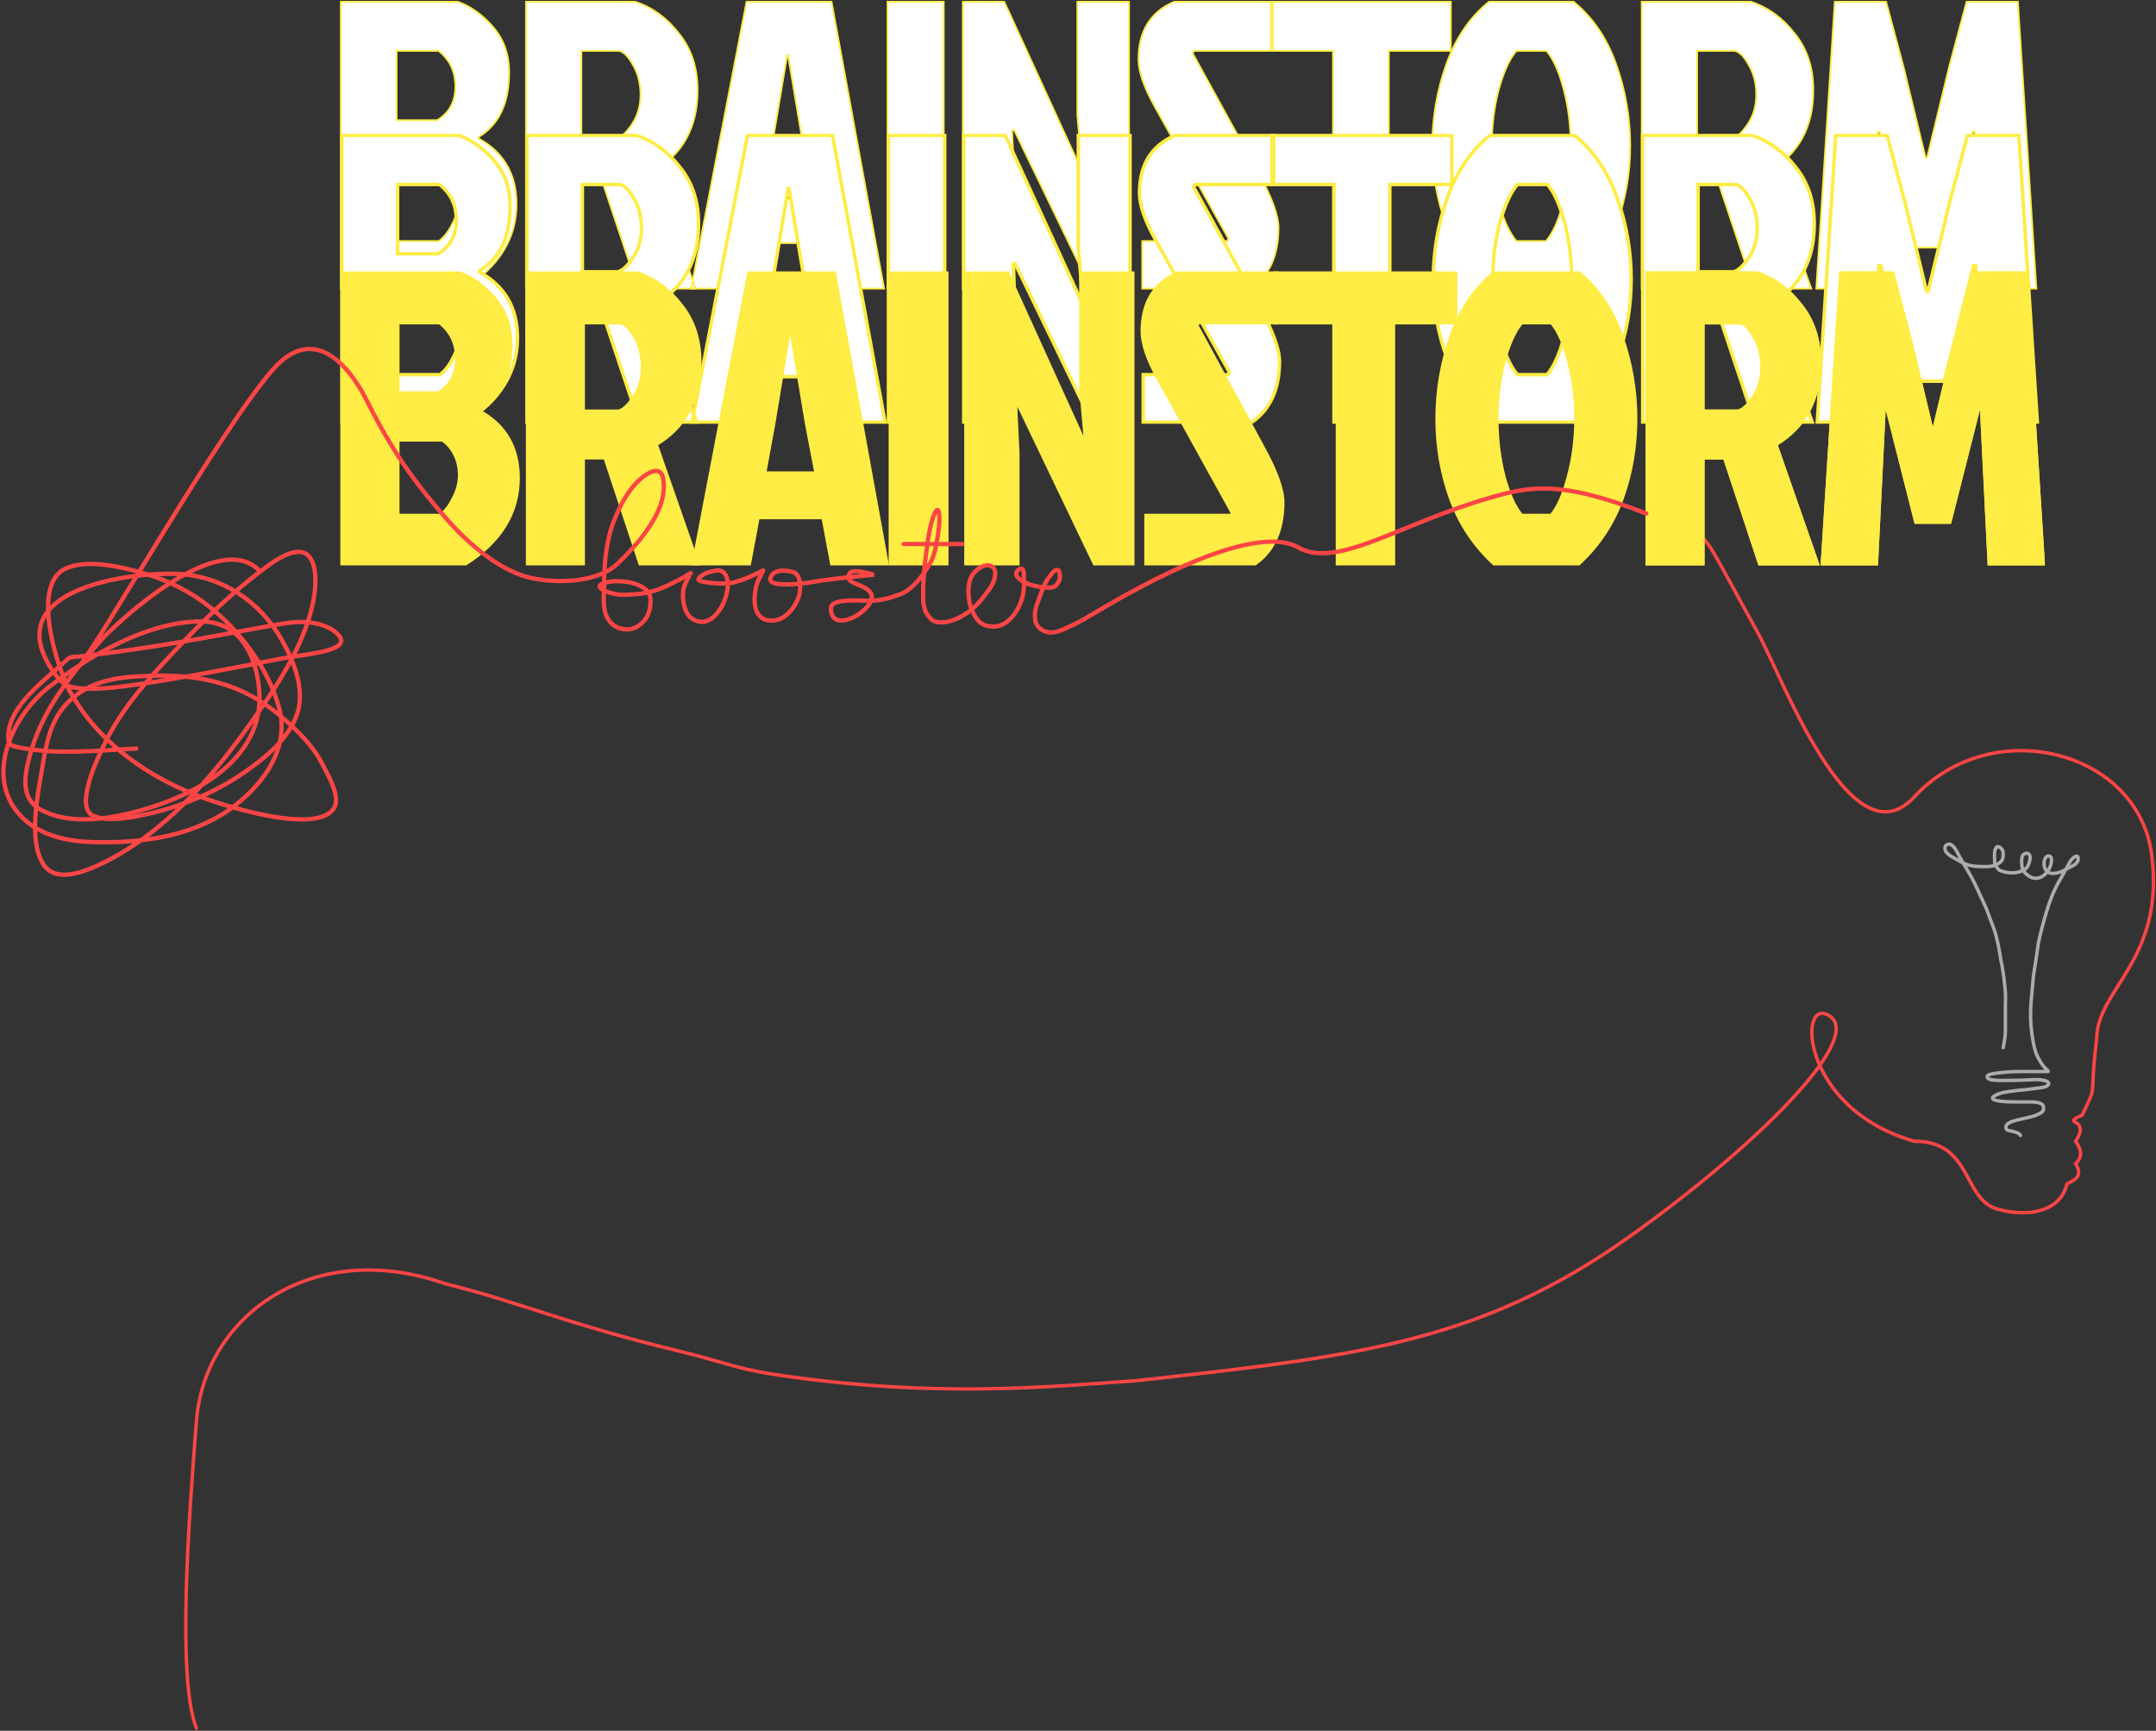 <svg width="1262" height="1013" viewBox="0 0 1262 1013" fill="none" xmlns="http://www.w3.org/2000/svg">
<rect x="0" y="0" width="1262" height="1013" fill="#333333" stroke="none"/>
<path d="M991.001 311C1000.5 315.5 1000.62 319.5 1028.5 369.5C1043 395.5 1083.32 506.586 1120.41 466.5C1166.12 417.093 1251.67 439.093 1259.5 500.425C1267.33 561.757 1227.27 578.876 1227.27 608.136C1222.61 645.878 1228.39 632.526 1218.79 652.663C1205.22 658.6 1224.3 653.511 1214.97 667.929C1218.79 673.442 1218.79 677.258 1214.97 681.075C1219.22 688.284 1214.97 690.404 1209.89 692.949C1205.65 710.335 1185.28 712.343 1169 707.593C1148.64 701.656 1154.5 667.929 1120.41 667.929C1052.56 648.422 1052.33 580.997 1071.41 594.991C1090.49 608.985 1026 672.5 953.5 724C866.416 785.859 793.5 793.958 666 808C615.528 811.672 557.5 817 480 808C429.34 802.117 432.563 799.273 396 790.416C331.796 774.862 303.53 761.956 260.7 751.354C182.5 724 119.774 770.5 115 831.5C110.5 889 103.5 983 115 1011.5" stroke="#FC4545" stroke-width="2" stroke-linecap="round"/>
<path d="M1172.56 613.226C1173.45 608.75 1173.84 606.125 1173.84 603.638C1173.84 601.151 1173.84 598.92 1173.84 595.774C1173.84 593.022 1173.84 591.449 1173.84 588.696C1173.84 585.944 1174.06 582.788 1173.84 580.439C1173.25 574.148 1173.11 572.575 1171.87 565.104C1171.28 562.804 1170.69 558.813 1170.29 556.454C1169.74 553.183 1169.35 551.519 1168.32 547.41C1167.92 545.838 1166.86 542.684 1166.34 541.512C1166.34 541.512 1164.56 536.957 1163.98 535.221C1162.79 531.682 1160.67 527.357 1158.84 523.425C1156.48 518.314 1155.29 515.561 1152.53 510.843C1150.69 507.697 1148.44 504.068 1147 501.406C1146.15 499.819 1145.03 497.081 1143.06 495.115C1142.66 494.722 1141.08 493.247 1139.11 494.722C1137.93 495.901 1138.32 498.261 1140.29 499.833C1141.15 500.745 1142.61 501.507 1143.85 502.192C1145.95 503.357 1147 504.159 1150.56 505.731C1154.5 507.209 1157.8 507.209 1162.11 507.209C1164.93 507.209 1167.37 506.936 1169.82 505.384C1172.5 503.685 1172.56 502.217 1172.56 498.898C1172.56 497.339 1169.66 494.02 1168.34 496.263C1167.11 498.348 1167.53 500.906 1167.53 503.357C1167.53 504.397 1167.47 506.19 1168.26 506.981C1168.72 507.435 1169.94 509.213 1170.38 509.388C1173.12 510.483 1175.29 510.857 1178.26 510.857C1180.68 510.857 1184.68 509.779 1186.32 507.867C1187.47 506.539 1188.91 502.387 1188.05 500.469C1187.45 499.118 1185.3 498.988 1184.11 500.469C1182.97 501.884 1183.39 505.589 1183.58 507.209C1183.88 509.936 1186.34 512.194 1188.64 513.34C1193.57 515.797 1198.71 511.629 1200.29 506.518C1201.16 503.692 1201.08 501.406 1199.5 501.013C1197.58 500.536 1196.55 503.25 1196.49 504.7C1196.27 510.555 1199.89 512.022 1204.38 510.857C1207.79 509.973 1209.64 508.503 1211.48 507.665C1213.87 506.575 1216.47 505.227 1216.47 502.586C1216.47 499.22 1212.82 502.192 1211.48 504.7C1209.24 508.877 1207.18 512.565 1205.17 516.026C1201.96 521.565 1199.75 527.564 1197.92 533.648C1196.97 536.794 1196.21 539.467 1195.45 542.326C1194.32 546.589 1193.23 550.766 1192.68 555.147C1192.17 559.214 1191.52 563.426 1190.82 567.464C1190.18 571.059 1190.03 574.148 1189.63 578.08C1189.04 583.978 1188.59 588.532 1188.59 593.963C1188.59 599.184 1189.04 603.811 1189.97 608.901C1190.39 611.192 1190.42 611.895 1191.6 615.827C1192.31 618.186 1193.61 620.045 1194.76 622.118C1197.53 626.05 1197.53 625.264 1198.76 626.699C1199.14 627.289 1198.97 627.155 1198.26 627.155C1197.24 627.155 1198.88 627.155 1197.84 627.155C1191.88 627.155 1189.92 627.155 1184.05 627.155C1181.38 627.155 1176.55 627.155 1171.42 627.774C1168.64 628.11 1163.05 628.588 1163.13 630.134C1163.29 633.017 1171.42 632.297 1179.91 632.297C1187.21 632.297 1192.01 631.351 1196.29 632.297C1197.38 632.54 1200.44 633.384 1198.66 635.162C1197.55 636.262 1196.29 636.369 1193.13 636.818C1190.37 637.211 1188.68 637.355 1186.04 637.746C1179.91 638.391 1182.08 637.998 1176.55 638.784C1173 639.289 1171.42 639.57 1168.66 640.75C1167.08 641.536 1166.29 642.046 1166.29 642.716C1166.29 644.873 1177.27 644.942 1179.23 644.942C1181.68 644.942 1184.45 644.942 1188.39 644.942C1190.31 644.942 1194.91 645.08 1195.89 647.041C1196.83 650.006 1195.64 650.903 1193.13 652.153C1190.43 653.497 1188.79 653.547 1185.23 654.512C1182.69 655.203 1178.52 655.692 1176 657.23C1173.39 658.444 1173.67 661.542 1176.05 661.791C1177.29 661.921 1182.44 663.008 1182.63 664.553" stroke="#ACACAC" stroke-width="2" stroke-linecap="round"/>
<path d="M152.286 334.526C128.53 307.942 67.448 365.128 58.533 375.373C40.988 395.536 24.299 416.262 17.347 442.545C14.22 454.368 11.764 467.763 24.565 474.306C39.903 482.145 59.457 479.893 75.518 476.089C110.813 467.73 155.391 445.934 151.692 403.567C149.929 383.37 140.322 363.739 117.638 363.739C86.486 363.739 52.251 383.735 28.641 402.123C5.793 419.919 -10.979 458.531 15.563 480.76C27.581 490.825 43.919 492.918 59.043 492.989C86.617 493.117 115.751 488.656 138.019 471.079C155.377 457.378 169.537 437.119 163.326 414.182C157.309 391.96 141.128 370.076 123.413 355.756C112.137 346.641 98.66 339.769 84.774 335.715C72.061 332.004 51.423 326.848 38.492 332.743C17.036 342.524 34.593 393.441 40.955 404.756C60.978 440.37 96.982 461.463 135.387 472.268C144.677 474.882 187.368 487.101 195.681 472.692C199.461 466.14 191.737 453.117 188.887 447.556C182.92 435.912 173.798 427.261 163.92 418.853C142.226 400.385 117.456 394.554 88.935 395.499C71.045 396.092 54.363 397.271 40.615 410.275C28.938 421.322 26.889 436.555 24.395 451.292C21.971 465.614 16.517 492.106 25.414 505.897C32.838 517.403 50.496 509.788 59.468 505.472C95.524 488.126 122.792 456.676 145.662 424.712C161.283 402.881 179.51 376.413 183.877 349.047C184.852 342.936 186.132 327.329 178.357 323.741C170.49 320.11 157.199 330.806 152.286 334.526ZM152.286 334.526C131.591 350.196 112.932 369.325 95.389 388.366C81.871 403.038 69.201 418.488 60.572 436.601C57.725 442.577 43.036 472.618 54.797 477.533C62.755 480.859 74.033 478.929 81.972 477.363C103.519 473.113 124.659 464.733 142.775 452.227C155.086 443.728 168.973 432.54 173.941 417.749C178.753 403.421 171.846 386.692 164.855 374.354C152.123 351.886 129.796 337.037 103.881 335.885C77.576 334.716 3.216 343.9 28.132 388.281C30.37 392.268 35.547 400.173 40.191 401.614C51.539 405.134 72.926 401.638 81.632 400.425C102.509 397.514 143.741 389.751 164.515 385.479C176.439 383.026 206.166 381.505 198.483 372.061C195.122 367.93 189.265 365.727 184.217 364.758C176.355 363.249 168.924 364.401 161.118 365.777C140.215 369.461 119.409 373.631 98.446 376.986C80.962 379.786 63.401 382.369 45.795 384.29C43.29 384.563 41.245 384.182 39.341 385.988C27.313 397.4 4.863 412.762 4.863 430.996C4.863 435.508 5.67 436.297 10.298 437.28C32.992 442.103 56.825 439.172 79.764 438.13" stroke="#FC4545" stroke-width="2.5" stroke-linecap="round"/>
<mask id="path-4-outside-1_1102_17" maskUnits="userSpaceOnUse" x="198.484" y="0" width="995" height="170" fill="black">
<rect fill="white" x="198.484" width="995" height="170"/>
<path d="M199.484 168.907V1H267.98C275.831 3.878 282.8 8.916 288.889 16.112C294.977 23.308 298.022 32.023 298.022 42.257C298.022 60.327 292.093 72.96 280.237 80.156V81.116C294.977 89.271 302.348 102.064 302.348 119.494C302.348 139.483 292.174 155.954 271.825 168.907H199.484ZM232.17 70.322H255.963C263.013 66.004 266.538 59.448 266.538 50.653C266.538 41.857 263.253 34.901 256.684 29.784H232.17V70.322ZM232.17 141.082H256.924C259.808 139.003 262.372 135.725 264.615 131.248C267.018 126.77 268.22 122.293 268.22 117.815C268.22 113.338 267.259 109.26 265.336 105.582C263.413 101.904 261.01 99.186 258.126 97.427H232.17V141.082Z"/>
<path d="M307.87 1H371.799C381.893 4.358 390.465 10.595 397.515 19.71C404.725 28.665 408.33 39.699 408.33 52.811C408.33 74.239 399.839 89.991 382.855 100.065L407.129 168.907H373.482L353.053 107.741H340.315V168.907H307.87V1ZM340.315 29.784V80.876H360.984C363.708 80.236 366.672 77.518 369.877 72.72C373.241 67.763 374.924 62.006 374.924 55.45C374.924 48.894 373.482 43.137 370.598 38.179C367.874 33.222 365.15 30.424 362.426 29.784H340.315Z"/>
<path d="M485.294 168.907L480.247 142.282H442.274L437.227 168.907H404.541L436.987 1H486.736L517.499 168.907H485.294ZM460.78 32.183L451.407 88.072L446.12 116.616H476.162L470.634 88.072L461.261 32.183H460.78Z"/>
<path d="M519.478 168.907V1H552.405V168.907H519.478Z"/>
<path d="M638.541 168.907L593.598 76.078L592.396 76.558L593.838 104.862V168.907H563.556V1H587.83L632.052 97.427L633.253 96.947L630.61 67.443V1H660.892V168.907H638.541Z"/>
<path d="M687.323 1H745.004V29.784H698.859L698.138 31.223L736.592 101.264C744.443 115.337 748.369 126.051 748.369 133.407C748.369 149.558 743.001 161.391 732.266 168.907H668.577V141.082H718.327L719.048 139.643L675.787 62.166C669.538 50.972 666.414 41.857 666.414 34.821C666.414 18.191 673.384 6.917 687.323 1Z"/>
<path d="M780.26 29.784H743.969V1H849.237V29.784H812.946V168.907H780.26V29.784Z"/>
<path d="M921.062 1C932.277 10.115 940.609 22.348 946.057 37.7C951.504 53.051 954.228 68.882 954.228 85.193C954.228 101.344 951.584 116.696 946.297 131.248C941.009 145.8 932.598 158.353 921.062 168.907H871.552C860.016 158.353 851.604 145.8 846.317 131.248C841.03 116.696 838.386 101.344 838.386 85.193C838.386 68.882 841.11 53.051 846.557 37.7C852.005 22.348 860.337 10.115 871.552 1H921.062ZM887.655 141.082H904.959C908.965 136.445 912.329 128.929 915.053 118.535C917.937 107.981 919.379 96.867 919.379 85.193C919.379 73.52 918.017 62.566 915.293 52.331C912.57 41.937 909.205 34.422 905.199 29.784H887.655C883.649 34.422 880.204 41.937 877.32 52.331C874.596 62.566 873.235 73.52 873.235 85.193C873.235 96.867 874.596 107.981 877.32 118.535C880.204 128.929 883.649 136.445 887.655 141.082Z"/>
<path d="M960.955 1H1024.88C1034.98 4.358 1043.55 10.595 1050.6 19.71C1057.81 28.665 1061.42 39.699 1061.42 52.811C1061.42 74.239 1052.92 89.991 1035.94 100.065L1060.21 168.907H1026.57L1006.14 107.741H993.401V168.907H960.955V1ZM993.401 29.784V80.876H1014.07C1016.79 80.236 1019.76 77.518 1022.96 72.72C1026.33 67.763 1028.01 62.006 1028.01 55.45C1028.01 48.894 1026.57 43.137 1023.68 38.179C1020.96 33.222 1018.24 30.424 1015.51 29.784H993.401Z"/>
<path d="M1128.05 92.15L1140.78 39.619L1151.12 1H1181.16L1191.97 168.907H1160.49L1155.92 77.278H1154.72L1137.42 144.92H1117.71L1100.41 77.278H1099.21L1094.64 168.907H1063.15L1073.97 1H1104.01L1114.35 39.619L1127.08 92.15H1128.05Z"/>
</mask>
<path d="M199.484 168.907V1H267.98C275.831 3.878 282.8 8.916 288.889 16.112C294.977 23.308 298.022 32.023 298.022 42.257C298.022 60.327 292.093 72.96 280.237 80.156V81.116C294.977 89.271 302.348 102.064 302.348 119.494C302.348 139.483 292.174 155.954 271.825 168.907H199.484ZM232.17 70.322H255.963C263.013 66.004 266.538 59.448 266.538 50.653C266.538 41.857 263.253 34.901 256.684 29.784H232.17V70.322ZM232.17 141.082H256.924C259.808 139.003 262.372 135.725 264.615 131.248C267.018 126.77 268.22 122.293 268.22 117.815C268.22 113.338 267.259 109.26 265.336 105.582C263.413 101.904 261.01 99.186 258.126 97.427H232.17V141.082Z" fill="white"/>
<path d="M307.87 1H371.799C381.893 4.358 390.465 10.595 397.515 19.71C404.725 28.665 408.33 39.699 408.33 52.811C408.33 74.239 399.839 89.991 382.855 100.065L407.129 168.907H373.482L353.053 107.741H340.315V168.907H307.87V1ZM340.315 29.784V80.876H360.984C363.708 80.236 366.672 77.518 369.877 72.72C373.241 67.763 374.924 62.006 374.924 55.45C374.924 48.894 373.482 43.137 370.598 38.179C367.874 33.222 365.15 30.424 362.426 29.784H340.315Z" fill="white"/>
<path d="M485.294 168.907L480.247 142.282H442.274L437.227 168.907H404.541L436.987 1H486.736L517.499 168.907H485.294ZM460.78 32.183L451.407 88.072L446.12 116.616H476.162L470.634 88.072L461.261 32.183H460.78Z" fill="white"/>
<path d="M519.478 168.907V1H552.405V168.907H519.478Z" fill="white"/>
<path d="M638.541 168.907L593.598 76.078L592.396 76.558L593.838 104.862V168.907H563.556V1H587.83L632.052 97.427L633.253 96.947L630.61 67.443V1H660.892V168.907H638.541Z" fill="white"/>
<path d="M687.323 1H745.004V29.784H698.859L698.138 31.223L736.592 101.264C744.443 115.337 748.369 126.051 748.369 133.407C748.369 149.558 743.001 161.391 732.266 168.907H668.577V141.082H718.327L719.048 139.643L675.787 62.166C669.538 50.972 666.414 41.857 666.414 34.821C666.414 18.191 673.384 6.917 687.323 1Z" fill="white"/>
<path d="M780.26 29.784H743.969V1H849.237V29.784H812.946V168.907H780.26V29.784Z" fill="white"/>
<path d="M921.062 1C932.277 10.115 940.609 22.348 946.057 37.7C951.504 53.051 954.228 68.882 954.228 85.193C954.228 101.344 951.584 116.696 946.297 131.248C941.009 145.8 932.598 158.353 921.062 168.907H871.552C860.016 158.353 851.604 145.8 846.317 131.248C841.03 116.696 838.386 101.344 838.386 85.193C838.386 68.882 841.11 53.051 846.557 37.7C852.005 22.348 860.337 10.115 871.552 1H921.062ZM887.655 141.082H904.959C908.965 136.445 912.329 128.929 915.053 118.535C917.937 107.981 919.379 96.867 919.379 85.193C919.379 73.52 918.017 62.566 915.293 52.331C912.57 41.937 909.205 34.422 905.199 29.784H887.655C883.649 34.422 880.204 41.937 877.32 52.331C874.596 62.566 873.235 73.52 873.235 85.193C873.235 96.867 874.596 107.981 877.32 118.535C880.204 128.929 883.649 136.445 887.655 141.082Z" fill="white"/>
<path d="M960.955 1H1024.88C1034.98 4.358 1043.55 10.595 1050.6 19.71C1057.81 28.665 1061.42 39.699 1061.42 52.811C1061.42 74.239 1052.92 89.991 1035.94 100.065L1060.21 168.907H1026.57L1006.14 107.741H993.401V168.907H960.955V1ZM993.401 29.784V80.876H1014.07C1016.79 80.236 1019.76 77.518 1022.96 72.72C1026.33 67.763 1028.01 62.006 1028.01 55.45C1028.01 48.894 1026.57 43.137 1023.68 38.179C1020.96 33.222 1018.24 30.424 1015.51 29.784H993.401Z" fill="white"/>
<path d="M1128.05 92.15L1140.78 39.619L1151.12 1H1181.16L1191.97 168.907H1160.49L1155.92 77.278H1154.72L1137.42 144.92H1117.71L1100.41 77.278H1099.21L1094.64 168.907H1063.15L1073.97 1H1104.01L1114.35 39.619L1127.08 92.15H1128.05Z" fill="white"/>
<path d="M199.484 168.907V1H267.98C275.831 3.878 282.8 8.916 288.889 16.112C294.977 23.308 298.022 32.023 298.022 42.257C298.022 60.327 292.093 72.96 280.237 80.156V81.116C294.977 89.271 302.348 102.064 302.348 119.494C302.348 139.483 292.174 155.954 271.825 168.907H199.484ZM232.17 70.322H255.963C263.013 66.004 266.538 59.448 266.538 50.653C266.538 41.857 263.253 34.901 256.684 29.784H232.17V70.322ZM232.17 141.082H256.924C259.808 139.003 262.372 135.725 264.615 131.248C267.018 126.77 268.22 122.293 268.22 117.815C268.22 113.338 267.259 109.26 265.336 105.582C263.413 101.904 261.01 99.186 258.126 97.427H232.17V141.082Z" stroke="#FFEC44" mask="url(#path-4-outside-1_1102_17)"/>
<path d="M307.87 1H371.799C381.893 4.358 390.465 10.595 397.515 19.71C404.725 28.665 408.33 39.699 408.33 52.811C408.33 74.239 399.839 89.991 382.855 100.065L407.129 168.907H373.482L353.053 107.741H340.315V168.907H307.87V1ZM340.315 29.784V80.876H360.984C363.708 80.236 366.672 77.518 369.877 72.72C373.241 67.763 374.924 62.006 374.924 55.45C374.924 48.894 373.482 43.137 370.598 38.179C367.874 33.222 365.15 30.424 362.426 29.784H340.315Z" stroke="#FFEC44" mask="url(#path-4-outside-1_1102_17)"/>
<path d="M485.294 168.907L480.247 142.282H442.274L437.227 168.907H404.541L436.987 1H486.736L517.499 168.907H485.294ZM460.78 32.183L451.407 88.072L446.12 116.616H476.162L470.634 88.072L461.261 32.183H460.78Z" stroke="#FFEC44" mask="url(#path-4-outside-1_1102_17)"/>
<path d="M519.478 168.907V1H552.405V168.907H519.478Z" stroke="#FFEC44" mask="url(#path-4-outside-1_1102_17)"/>
<path d="M638.541 168.907L593.598 76.078L592.396 76.558L593.838 104.862V168.907H563.556V1H587.83L632.052 97.427L633.253 96.947L630.61 67.443V1H660.892V168.907H638.541Z" stroke="#FFEC44" mask="url(#path-4-outside-1_1102_17)"/>
<path d="M687.323 1H745.004V29.784H698.859L698.138 31.223L736.592 101.264C744.443 115.337 748.369 126.051 748.369 133.407C748.369 149.558 743.001 161.391 732.266 168.907H668.577V141.082H718.327L719.048 139.643L675.787 62.166C669.538 50.972 666.414 41.857 666.414 34.821C666.414 18.191 673.384 6.917 687.323 1Z" stroke="#FFEC44" mask="url(#path-4-outside-1_1102_17)"/>
<path d="M780.26 29.784H743.969V1H849.237V29.784H812.946V168.907H780.26V29.784Z" stroke="#FFEC44" mask="url(#path-4-outside-1_1102_17)"/>
<path d="M921.062 1C932.277 10.115 940.609 22.348 946.057 37.7C951.504 53.051 954.228 68.882 954.228 85.193C954.228 101.344 951.584 116.696 946.297 131.248C941.009 145.8 932.598 158.353 921.062 168.907H871.552C860.016 158.353 851.604 145.8 846.317 131.248C841.03 116.696 838.386 101.344 838.386 85.193C838.386 68.882 841.11 53.051 846.557 37.7C852.005 22.348 860.337 10.115 871.552 1H921.062ZM887.655 141.082H904.959C908.965 136.445 912.329 128.929 915.053 118.535C917.937 107.981 919.379 96.867 919.379 85.193C919.379 73.52 918.017 62.566 915.293 52.331C912.57 41.937 909.205 34.422 905.199 29.784H887.655C883.649 34.422 880.204 41.937 877.32 52.331C874.596 62.566 873.235 73.52 873.235 85.193C873.235 96.867 874.596 107.981 877.32 118.535C880.204 128.929 883.649 136.445 887.655 141.082Z" stroke="#FFEC44" mask="url(#path-4-outside-1_1102_17)"/>
<path d="M960.955 1H1024.88C1034.98 4.358 1043.55 10.595 1050.6 19.71C1057.81 28.665 1061.42 39.699 1061.42 52.811C1061.42 74.239 1052.92 89.991 1035.94 100.065L1060.21 168.907H1026.57L1006.14 107.741H993.401V168.907H960.955V1ZM993.401 29.784V80.876H1014.07C1016.79 80.236 1019.76 77.518 1022.96 72.72C1026.33 67.763 1028.01 62.006 1028.01 55.45C1028.01 48.894 1026.57 43.137 1023.68 38.179C1020.96 33.222 1018.24 30.424 1015.51 29.784H993.401Z" stroke="#FFEC44" mask="url(#path-4-outside-1_1102_17)"/>
<path d="M1128.05 92.15L1140.78 39.619L1151.12 1H1181.16L1191.97 168.907H1160.49L1155.92 77.278H1154.72L1137.42 144.92H1117.71L1100.41 77.278H1099.21L1094.64 168.907H1063.15L1073.97 1H1104.01L1114.35 39.619L1127.08 92.15H1128.05Z" stroke="#FFEC44" mask="url(#path-4-outside-1_1102_17)"/>
<mask id="path-5-outside-2_1102_17" maskUnits="userSpaceOnUse" x="199.059" y="78.203" width="995" height="170" fill="black">
<rect fill="white" x="199.059" y="78.203" width="995" height="170"/>
<path d="M200.059 247.11V79.203H268.555C276.406 82.082 283.375 87.119 289.464 94.315C295.552 101.511 298.597 110.226 298.597 120.46C298.597 138.53 292.668 151.163 280.812 158.359V159.319C295.552 167.474 302.923 180.267 302.923 197.697C302.923 217.686 292.749 234.157 272.4 247.11H200.059ZM232.745 148.525H256.538C263.588 144.207 267.113 137.651 267.113 128.856C267.113 120.06 263.828 113.104 257.259 107.987H232.745V148.525ZM232.745 219.285H257.499C260.383 217.207 262.947 213.928 265.19 209.451C267.593 204.973 268.795 200.496 268.795 196.018C268.795 191.541 267.834 187.463 265.911 183.785C263.988 180.107 261.585 177.389 258.701 175.63H232.745V219.285Z"/>
<path d="M308.445 79.203H340.41H372.374C382.468 82.561 391.04 88.798 398.09 97.913C405.3 106.868 408.905 117.902 408.905 131.014C408.905 152.443 400.413 168.194 383.43 178.268L407.704 247.11H390.88H374.057L353.628 185.944H340.89V247.11H308.445V79.203ZM340.89 107.987V159.079H361.559C364.283 158.439 367.247 155.721 370.452 150.923C373.816 145.966 375.499 140.209 375.499 133.653C375.499 127.097 374.057 121.34 371.173 116.383C368.449 111.425 365.725 108.627 363.001 107.987H340.89Z"/>
<path d="M485.869 247.11L480.822 220.485H442.849L437.802 247.11H405.116L437.562 79.203H487.311L518.074 247.11H485.869ZM461.355 110.386L451.982 166.275L446.695 194.819H476.737L471.209 166.275L461.836 110.386H461.355Z"/>
<path d="M520.053 247.11V79.203H552.979V247.11H520.053Z"/>
<path d="M639.116 247.11L594.173 154.282L592.971 154.761L594.413 183.066V247.11H564.131V79.203H588.405L632.626 175.63L633.828 175.15L631.184 145.646V79.203H661.467V247.11H639.116Z"/>
<path d="M687.898 79.203H745.579V107.987H699.434L698.713 109.426L737.167 179.468C745.018 193.54 748.944 204.254 748.944 211.61C748.944 227.761 743.576 239.594 732.841 247.11H669.152V219.285H718.902L719.623 217.846L676.362 140.369C670.113 129.175 666.989 120.06 666.989 113.024C666.989 96.394 673.959 85.12 687.898 79.203Z"/>
<path d="M780.835 107.987H744.544V79.203H849.812V107.987H813.521V247.11H780.835V107.987Z"/>
<path d="M921.636 79.203C932.852 88.318 941.184 100.551 946.631 115.903C952.079 131.254 954.803 147.086 954.803 163.396C954.803 179.548 952.159 194.899 946.872 209.451C941.584 224.003 933.173 236.556 921.636 247.11H872.127C860.591 236.556 852.179 224.003 846.892 209.451C841.604 194.899 838.961 179.548 838.961 163.396C838.961 147.086 841.685 131.254 847.132 115.903C852.58 100.551 860.911 88.318 872.127 79.203H921.636ZM888.23 219.285H905.534C909.539 214.648 912.904 207.132 915.628 196.738C918.512 186.184 919.954 175.07 919.954 163.396C919.954 151.723 918.592 140.769 915.868 130.535C913.145 120.14 909.78 112.625 905.774 107.987H888.23C884.224 112.625 880.779 120.14 877.895 130.535C875.171 140.769 873.81 151.723 873.81 163.396C873.81 175.07 875.171 186.184 877.895 196.738C880.779 207.132 884.224 214.648 888.23 219.285Z"/>
<path d="M961.53 79.203H1025.46C1035.55 82.561 1044.13 88.798 1051.18 97.913C1058.39 106.868 1061.99 117.902 1061.99 131.014C1061.99 152.443 1053.5 168.194 1036.52 178.268L1060.79 247.11H1027.14L1006.71 185.944H993.976V247.11H961.53V79.203ZM993.976 107.987V159.079H1014.64C1017.37 158.439 1020.33 155.721 1023.54 150.923C1026.9 145.966 1028.58 140.209 1028.58 133.653C1028.58 127.097 1027.14 121.34 1024.26 116.383C1021.53 111.425 1018.81 108.627 1016.09 107.987H993.976Z"/>
<path d="M1128.62 170.353L1141.36 117.822L1151.69 79.203H1181.73L1192.55 247.11H1161.07L1156.5 155.481H1155.3L1137.99 223.123H1118.29L1100.98 155.481H1099.78L1095.21 247.11H1063.73L1074.54 79.203H1104.59L1114.92 117.822L1127.66 170.353H1128.62Z"/>
</mask>
<path d="M200.059 247.11V79.203H268.555C276.406 82.082 283.375 87.119 289.464 94.315C295.552 101.511 298.597 110.226 298.597 120.46C298.597 138.53 292.668 151.163 280.812 158.359V159.319C295.552 167.474 302.923 180.267 302.923 197.697C302.923 217.686 292.749 234.157 272.4 247.11H200.059ZM232.745 148.525H256.538C263.588 144.207 267.113 137.651 267.113 128.856C267.113 120.06 263.828 113.104 257.259 107.987H232.745V148.525ZM232.745 219.285H257.499C260.383 217.207 262.947 213.928 265.19 209.451C267.593 204.973 268.795 200.496 268.795 196.018C268.795 191.541 267.834 187.463 265.911 183.785C263.988 180.107 261.585 177.389 258.701 175.63H232.745V219.285Z" fill="white"/>
<path d="M308.445 79.203H340.41H372.374C382.468 82.561 391.04 88.798 398.09 97.913C405.3 106.868 408.905 117.902 408.905 131.014C408.905 152.443 400.413 168.194 383.43 178.268L407.704 247.11H390.88H374.057L353.628 185.944H340.89V247.11H308.445V79.203ZM340.89 107.987V159.079H361.559C364.283 158.439 367.247 155.721 370.452 150.923C373.816 145.966 375.499 140.209 375.499 133.653C375.499 127.097 374.057 121.34 371.173 116.383C368.449 111.425 365.725 108.627 363.001 107.987H340.89Z" fill="white"/>
<path d="M485.869 247.11L480.822 220.485H442.849L437.802 247.11H405.116L437.562 79.203H487.311L518.074 247.11H485.869ZM461.355 110.386L451.982 166.275L446.695 194.819H476.737L471.209 166.275L461.836 110.386H461.355Z" fill="white"/>
<path d="M520.053 247.11V79.203H552.979V247.11H520.053Z" fill="white"/>
<path d="M639.116 247.11L594.173 154.282L592.971 154.761L594.413 183.066V247.11H564.131V79.203H588.405L632.626 175.63L633.828 175.15L631.184 145.646V79.203H661.467V247.11H639.116Z" fill="white"/>
<path d="M687.898 79.203H745.579V107.987H699.434L698.713 109.426L737.167 179.468C745.018 193.54 748.944 204.254 748.944 211.61C748.944 227.761 743.576 239.594 732.841 247.11H669.152V219.285H718.902L719.623 217.846L676.362 140.369C670.113 129.175 666.989 120.06 666.989 113.024C666.989 96.394 673.959 85.12 687.898 79.203Z" fill="white"/>
<path d="M780.835 107.987H744.544V79.203H849.812V107.987H813.521V247.11H780.835V107.987Z" fill="white"/>
<path d="M921.636 79.203C932.852 88.318 941.184 100.551 946.631 115.903C952.079 131.254 954.803 147.086 954.803 163.396C954.803 179.548 952.159 194.899 946.872 209.451C941.584 224.003 933.173 236.556 921.636 247.11H872.127C860.591 236.556 852.179 224.003 846.892 209.451C841.604 194.899 838.961 179.548 838.961 163.396C838.961 147.086 841.685 131.254 847.132 115.903C852.58 100.551 860.911 88.318 872.127 79.203H921.636ZM888.23 219.285H905.534C909.539 214.648 912.904 207.132 915.628 196.738C918.512 186.184 919.954 175.07 919.954 163.396C919.954 151.723 918.592 140.769 915.868 130.535C913.145 120.14 909.78 112.625 905.774 107.987H888.23C884.224 112.625 880.779 120.14 877.895 130.535C875.171 140.769 873.81 151.723 873.81 163.396C873.81 175.07 875.171 186.184 877.895 196.738C880.779 207.132 884.224 214.648 888.23 219.285Z" fill="white"/>
<path d="M961.53 79.203H1025.46C1035.55 82.561 1044.13 88.798 1051.18 97.913C1058.39 106.868 1061.99 117.902 1061.99 131.014C1061.99 152.443 1053.5 168.194 1036.52 178.268L1060.79 247.11H1027.14L1006.71 185.944H993.976V247.11H961.53V79.203ZM993.976 107.987V159.079H1014.64C1017.37 158.439 1020.33 155.721 1023.54 150.923C1026.9 145.966 1028.58 140.209 1028.58 133.653C1028.58 127.097 1027.14 121.34 1024.26 116.383C1021.53 111.425 1018.81 108.627 1016.09 107.987H993.976Z" fill="white"/>
<path d="M1128.62 170.353L1141.36 117.822L1151.69 79.203H1181.73L1192.55 247.11H1161.07L1156.5 155.481H1155.3L1137.99 223.123H1118.29L1100.98 155.481H1099.78L1095.21 247.11H1063.73L1074.54 79.203H1104.59L1114.92 117.822L1127.66 170.353H1128.62Z" fill="white"/>
<path d="M200.059 247.11V79.203H268.555C276.406 82.082 283.375 87.119 289.464 94.315C295.552 101.511 298.597 110.226 298.597 120.46C298.597 138.53 292.668 151.163 280.812 158.359V159.319C295.552 167.474 302.923 180.267 302.923 197.697C302.923 217.686 292.749 234.157 272.4 247.11H200.059ZM232.745 148.525H256.538C263.588 144.207 267.113 137.651 267.113 128.856C267.113 120.06 263.828 113.104 257.259 107.987H232.745V148.525ZM232.745 219.285H257.499C260.383 217.207 262.947 213.928 265.19 209.451C267.593 204.973 268.795 200.496 268.795 196.018C268.795 191.541 267.834 187.463 265.911 183.785C263.988 180.107 261.585 177.389 258.701 175.63H232.745V219.285Z" stroke="#FFEC44" stroke-width="2" mask="url(#path-5-outside-2_1102_17)"/>
<path d="M308.445 79.203H340.41H372.374C382.468 82.561 391.04 88.798 398.09 97.913C405.3 106.868 408.905 117.902 408.905 131.014C408.905 152.443 400.413 168.194 383.43 178.268L407.704 247.11H390.88H374.057L353.628 185.944H340.89V247.11H308.445V79.203ZM340.89 107.987V159.079H361.559C364.283 158.439 367.247 155.721 370.452 150.923C373.816 145.966 375.499 140.209 375.499 133.653C375.499 127.097 374.057 121.34 371.173 116.383C368.449 111.425 365.725 108.627 363.001 107.987H340.89Z" stroke="#FFEC44" stroke-width="2" mask="url(#path-5-outside-2_1102_17)"/>
<path d="M485.869 247.11L480.822 220.485H442.849L437.802 247.11H405.116L437.562 79.203H487.311L518.074 247.11H485.869ZM461.355 110.386L451.982 166.275L446.695 194.819H476.737L471.209 166.275L461.836 110.386H461.355Z" stroke="#FFEC44" stroke-width="2" mask="url(#path-5-outside-2_1102_17)"/>
<path d="M520.053 247.11V79.203H552.979V247.11H520.053Z" stroke="#FFEC44" stroke-width="2" mask="url(#path-5-outside-2_1102_17)"/>
<path d="M639.116 247.11L594.173 154.282L592.971 154.761L594.413 183.066V247.11H564.131V79.203H588.405L632.626 175.63L633.828 175.15L631.184 145.646V79.203H661.467V247.11H639.116Z" stroke="#FFEC44" stroke-width="2" mask="url(#path-5-outside-2_1102_17)"/>
<path d="M687.898 79.203H745.579V107.987H699.434L698.713 109.426L737.167 179.468C745.018 193.54 748.944 204.254 748.944 211.61C748.944 227.761 743.576 239.594 732.841 247.11H669.152V219.285H718.902L719.623 217.846L676.362 140.369C670.113 129.175 666.989 120.06 666.989 113.024C666.989 96.394 673.959 85.12 687.898 79.203Z" stroke="#FFEC44" stroke-width="2" mask="url(#path-5-outside-2_1102_17)"/>
<path d="M780.835 107.987H744.544V79.203H849.812V107.987H813.521V247.11H780.835V107.987Z" stroke="#FFEC44" stroke-width="2" mask="url(#path-5-outside-2_1102_17)"/>
<path d="M921.636 79.203C932.852 88.318 941.184 100.551 946.631 115.903C952.079 131.254 954.803 147.086 954.803 163.396C954.803 179.548 952.159 194.899 946.872 209.451C941.584 224.003 933.173 236.556 921.636 247.11H872.127C860.591 236.556 852.179 224.003 846.892 209.451C841.604 194.899 838.961 179.548 838.961 163.396C838.961 147.086 841.685 131.254 847.132 115.903C852.58 100.551 860.911 88.318 872.127 79.203H921.636ZM888.23 219.285H905.534C909.539 214.648 912.904 207.132 915.628 196.738C918.512 186.184 919.954 175.07 919.954 163.396C919.954 151.723 918.592 140.769 915.868 130.535C913.145 120.14 909.78 112.625 905.774 107.987H888.23C884.224 112.625 880.779 120.14 877.895 130.535C875.171 140.769 873.81 151.723 873.81 163.396C873.81 175.07 875.171 186.184 877.895 196.738C880.779 207.132 884.224 214.648 888.23 219.285Z" stroke="#FFEC44" stroke-width="2" mask="url(#path-5-outside-2_1102_17)"/>
<path d="M961.53 79.203H1025.46C1035.55 82.561 1044.13 88.798 1051.18 97.913C1058.39 106.868 1061.99 117.902 1061.99 131.014C1061.99 152.443 1053.5 168.194 1036.52 178.268L1060.79 247.11H1027.14L1006.71 185.944H993.976V247.11H961.53V79.203ZM993.976 107.987V159.079H1014.64C1017.37 158.439 1020.33 155.721 1023.54 150.923C1026.9 145.966 1028.58 140.209 1028.58 133.653C1028.58 127.097 1027.14 121.34 1024.26 116.383C1021.53 111.425 1018.81 108.627 1016.09 107.987H993.976Z" stroke="#FFEC44" stroke-width="2" mask="url(#path-5-outside-2_1102_17)"/>
<path d="M1128.62 170.353L1141.36 117.822L1151.69 79.203H1181.73L1192.55 247.11H1161.07L1156.5 155.481H1155.3L1137.99 223.123H1118.29L1100.98 155.481H1099.78L1095.21 247.11H1063.73L1074.54 79.203H1104.59L1114.92 117.822L1127.66 170.353H1128.62Z" stroke="#FFEC44" stroke-width="2" mask="url(#path-5-outside-2_1102_17)"/>
<mask id="path-6-outside-3_1102_17" maskUnits="userSpaceOnUse" x="199.059" y="158.707" width="998" height="173" fill="black">
<rect fill="white" x="199.059" y="158.707" width="998" height="173"/>
<path d="M200.059 329.914V159.707H268.793C276.671 162.624 283.665 167.731 289.775 175.025C295.884 182.32 298.939 191.154 298.939 201.529C298.939 219.846 292.99 232.652 281.093 239.947V240.92C295.884 249.187 303.28 262.155 303.28 279.824C303.28 300.087 293.071 316.783 272.652 329.914H200.059ZM232.858 229.978H256.734C263.809 225.601 267.346 218.955 267.346 210.039C267.346 201.124 264.05 194.072 257.458 188.885H232.858V229.978ZM232.858 301.708H257.699C260.593 299.601 263.165 296.277 265.416 291.739C267.828 287.2 269.034 282.661 269.034 278.122C269.034 273.583 268.069 269.45 266.14 265.721C264.211 261.993 261.799 259.237 258.905 257.454H232.858V301.708Z"/>
<path d="M308.822 159.707H372.973C383.102 163.111 391.704 169.433 398.779 178.672C406.014 187.75 409.631 198.935 409.631 212.228C409.631 233.949 401.11 249.916 384.067 260.129L408.426 329.914H374.661L354.162 267.91H341.38V329.914H308.822V159.707ZM341.38 188.885V240.676H362.121C364.854 240.028 367.828 237.272 371.044 232.409C374.42 227.384 376.109 221.548 376.109 214.902C376.109 208.256 374.661 202.42 371.767 197.395C369.034 192.37 366.301 189.533 363.568 188.885H341.38Z"/>
<path d="M486.863 329.914L481.798 302.924H443.693L438.628 329.914H405.829L438.387 159.707H488.31L519.18 329.914H486.863ZM462.263 191.316L452.858 247.971L447.552 276.906H477.698L472.151 247.971L462.746 191.316H462.263Z"/>
<path d="M521.166 329.914V159.707H554.206V329.914H521.166Z"/>
<path d="M640.642 329.914L595.543 235.813L594.337 236.3L595.784 264.992V329.914H565.396V159.707H589.755L634.13 257.454L635.336 256.968L632.683 227.06V159.707H663.071V329.914H640.642Z"/>
<path d="M689.594 159.707H747.475V188.885H701.17L700.447 190.344L739.034 261.344C746.912 275.609 750.852 286.47 750.852 293.927C750.852 310.299 745.465 322.295 734.693 329.914H670.783V301.708H720.705L721.429 300.249L678.018 221.711C671.747 210.363 668.612 201.124 668.612 193.991C668.612 177.133 675.606 165.704 689.594 159.707Z"/>
<path d="M782.854 188.885H746.437V159.707H852.07V188.885H815.653V329.914H782.854V188.885Z"/>
<path d="M924.145 159.707C935.399 168.946 943.76 181.347 949.227 196.909C954.693 212.471 957.427 228.519 957.427 245.053C957.427 261.426 954.774 276.987 949.468 291.739C944.162 306.49 935.721 319.215 924.145 329.914H874.463C862.887 319.215 854.446 306.49 849.14 291.739C843.835 276.987 841.182 261.426 841.182 245.053C841.182 228.519 843.915 212.471 849.382 196.909C854.848 181.347 863.209 168.946 874.463 159.707H924.145ZM890.622 301.708H907.986C912.006 297.007 915.382 289.388 918.115 278.851C921.01 268.153 922.457 256.887 922.457 245.053C922.457 233.22 921.09 222.116 918.357 211.741C915.623 201.205 912.247 193.586 908.227 188.885H890.622C886.602 193.586 883.146 201.205 880.252 211.741C877.518 222.116 876.152 233.22 876.152 245.053C876.152 256.887 877.518 268.153 880.252 278.851C883.146 289.388 886.602 297.007 890.622 301.708Z"/>
<path d="M964.177 159.707H1028.33C1038.46 163.111 1047.06 169.433 1054.13 178.672C1061.37 187.75 1064.99 198.935 1064.99 212.228C1064.99 233.949 1056.47 249.916 1039.42 260.129L1063.78 329.914H1030.02L1009.52 267.91H996.736V329.914H964.177V159.707ZM996.736 188.885V240.676H1017.48C1020.21 240.028 1023.18 237.272 1026.4 232.409C1029.78 227.384 1031.46 221.548 1031.46 214.902C1031.46 208.256 1030.02 202.42 1027.12 197.395C1024.39 192.37 1021.66 189.533 1018.92 188.885H996.736Z"/>
<path d="M1131.85 252.105L1144.63 198.854L1155 159.707H1185.15L1196 329.914H1164.41L1159.82 237.029H1158.62L1141.25 305.598H1121.48L1104.11 237.029H1102.91L1098.33 329.914H1066.73L1077.58 159.707H1107.73L1118.1 198.854L1130.88 252.105H1131.85Z"/>
<path d="M964.177 159.707H1028.33C1038.46 163.111 1047.06 169.433 1054.13 178.672C1061.37 187.75 1064.99 198.935 1064.99 212.228C1064.99 233.949 1056.47 249.916 1039.42 260.129L1063.78 329.914H1030.02L1009.52 267.91H996.736V329.914H964.177V159.707ZM996.736 188.885V240.676H1017.48C1020.21 240.028 1023.18 237.272 1026.4 232.409C1029.78 227.384 1031.46 221.548 1031.46 214.902C1031.46 208.256 1030.02 202.42 1027.12 197.395C1024.39 192.37 1021.66 189.533 1018.92 188.885H996.736Z"/>
<path d="M1131.85 252.105L1144.63 198.854L1155 159.707H1185.15L1196 329.914H1164.41L1159.82 237.029H1158.62L1141.25 305.598H1121.48L1104.11 237.029H1102.91L1098.33 329.914H1066.73L1077.58 159.707H1107.73L1118.1 198.854L1130.88 252.105H1131.85Z"/>
</mask>
<path d="M200.059 329.914V159.707H268.793C276.671 162.624 283.665 167.731 289.775 175.025C295.884 182.32 298.939 191.154 298.939 201.529C298.939 219.846 292.99 232.652 281.093 239.947V240.92C295.884 249.187 303.28 262.155 303.28 279.824C303.28 300.087 293.071 316.783 272.652 329.914H200.059ZM232.858 229.978H256.734C263.809 225.601 267.346 218.955 267.346 210.039C267.346 201.124 264.05 194.072 257.458 188.885H232.858V229.978ZM232.858 301.708H257.699C260.593 299.601 263.165 296.277 265.416 291.739C267.828 287.2 269.034 282.661 269.034 278.122C269.034 273.583 268.069 269.45 266.14 265.721C264.211 261.993 261.799 259.237 258.905 257.454H232.858V301.708Z" fill="#FFEC44"/>
<path d="M308.822 159.707H372.973C383.102 163.111 391.704 169.433 398.779 178.672C406.014 187.75 409.631 198.935 409.631 212.228C409.631 233.949 401.11 249.916 384.067 260.129L408.426 329.914H374.661L354.162 267.91H341.38V329.914H308.822V159.707ZM341.38 188.885V240.676H362.121C364.854 240.028 367.828 237.272 371.044 232.409C374.42 227.384 376.109 221.548 376.109 214.902C376.109 208.256 374.661 202.42 371.767 197.395C369.034 192.37 366.301 189.533 363.568 188.885H341.38Z" fill="#FFEC44"/>
<path d="M486.863 329.914L481.798 302.924H443.693L438.628 329.914H405.829L438.387 159.707H488.31L519.18 329.914H486.863ZM462.263 191.316L452.858 247.971L447.552 276.906H477.698L472.151 247.971L462.746 191.316H462.263Z" fill="#FFEC44"/>
<path d="M521.166 329.914V159.707H554.206V329.914H521.166Z" fill="#FFEC44"/>
<path d="M640.642 329.914L595.543 235.813L594.337 236.3L595.784 264.992V329.914H565.396V159.707H589.755L634.13 257.454L635.336 256.968L632.683 227.06V159.707H663.071V329.914H640.642Z" fill="#FFEC44"/>
<path d="M689.594 159.707H747.475V188.885H701.17L700.447 190.344L739.034 261.344C746.912 275.609 750.852 286.47 750.852 293.927C750.852 310.299 745.465 322.295 734.693 329.914H670.783V301.708H720.705L721.429 300.249L678.018 221.711C671.747 210.363 668.612 201.124 668.612 193.991C668.612 177.133 675.606 165.704 689.594 159.707Z" fill="#FFEC44"/>
<path d="M782.854 188.885H746.437V159.707H852.07V188.885H815.653V329.914H782.854V188.885Z" fill="#FFEC44"/>
<path d="M924.145 159.707C935.399 168.946 943.76 181.347 949.227 196.909C954.693 212.471 957.427 228.519 957.427 245.053C957.427 261.426 954.774 276.987 949.468 291.739C944.162 306.49 935.721 319.215 924.145 329.914H874.463C862.887 319.215 854.446 306.49 849.14 291.739C843.835 276.987 841.182 261.426 841.182 245.053C841.182 228.519 843.915 212.471 849.382 196.909C854.848 181.347 863.209 168.946 874.463 159.707H924.145ZM890.622 301.708H907.986C912.006 297.007 915.382 289.388 918.115 278.851C921.01 268.153 922.457 256.887 922.457 245.053C922.457 233.22 921.09 222.116 918.357 211.741C915.623 201.205 912.247 193.586 908.227 188.885H890.622C886.602 193.586 883.146 201.205 880.252 211.741C877.518 222.116 876.152 233.22 876.152 245.053C876.152 256.887 877.518 268.153 880.252 278.851C883.146 289.388 886.602 297.007 890.622 301.708Z" fill="#FFEC44"/>
<path d="M964.177 159.707H1028.33C1038.46 163.111 1047.06 169.433 1054.13 178.672C1061.37 187.75 1064.99 198.935 1064.99 212.228C1064.99 233.949 1056.47 249.916 1039.42 260.129L1063.78 329.914H1030.02L1009.52 267.91H996.736V329.914H964.177V159.707ZM996.736 188.885V240.676H1017.48C1020.21 240.028 1023.18 237.272 1026.4 232.409C1029.78 227.384 1031.46 221.548 1031.46 214.902C1031.46 208.256 1030.02 202.42 1027.12 197.395C1024.39 192.37 1021.66 189.533 1018.92 188.885H996.736Z" fill="#FFEC44"/>
<path d="M1131.85 252.105L1144.63 198.854L1155 159.707H1185.15L1196 329.914H1164.41L1159.82 237.029H1158.62L1141.25 305.598H1121.48L1104.11 237.029H1102.91L1098.33 329.914H1066.73L1077.58 159.707H1107.73L1118.1 198.854L1130.88 252.105H1131.85Z" fill="#FFEC44"/>
<path d="M964.177 159.707H1028.33C1038.46 163.111 1047.06 169.433 1054.13 178.672C1061.37 187.75 1064.99 198.935 1064.99 212.228C1064.99 233.949 1056.47 249.916 1039.42 260.129L1063.78 329.914H1030.02L1009.52 267.91H996.736V329.914H964.177V159.707ZM996.736 188.885V240.676H1017.48C1020.21 240.028 1023.18 237.272 1026.4 232.409C1029.78 227.384 1031.46 221.548 1031.46 214.902C1031.46 208.256 1030.02 202.42 1027.12 197.395C1024.39 192.37 1021.66 189.533 1018.92 188.885H996.736Z" fill="#FFEC44"/>
<path d="M1131.85 252.105L1144.63 198.854L1155 159.707H1185.15L1196 329.914H1164.41L1159.82 237.029H1158.62L1141.25 305.598H1121.48L1104.11 237.029H1102.91L1098.33 329.914H1066.73L1077.58 159.707H1107.73L1118.1 198.854L1130.88 252.105H1131.85Z" fill="#FFEC44"/>
<path d="M200.059 329.914V159.707H268.793C276.671 162.624 283.665 167.731 289.775 175.025C295.884 182.32 298.939 191.154 298.939 201.529C298.939 219.846 292.99 232.652 281.093 239.947V240.92C295.884 249.187 303.28 262.155 303.28 279.824C303.28 300.087 293.071 316.783 272.652 329.914H200.059ZM232.858 229.978H256.734C263.809 225.601 267.346 218.955 267.346 210.039C267.346 201.124 264.05 194.072 257.458 188.885H232.858V229.978ZM232.858 301.708H257.699C260.593 299.601 263.165 296.277 265.416 291.739C267.828 287.2 269.034 282.661 269.034 278.122C269.034 273.583 268.069 269.45 266.14 265.721C264.211 261.993 261.799 259.237 258.905 257.454H232.858V301.708Z" stroke="#FFEC44" stroke-width="2" mask="url(#path-6-outside-3_1102_17)"/>
<path d="M308.822 159.707H372.973C383.102 163.111 391.704 169.433 398.779 178.672C406.014 187.75 409.631 198.935 409.631 212.228C409.631 233.949 401.11 249.916 384.067 260.129L408.426 329.914H374.661L354.162 267.91H341.38V329.914H308.822V159.707ZM341.38 188.885V240.676H362.121C364.854 240.028 367.828 237.272 371.044 232.409C374.42 227.384 376.109 221.548 376.109 214.902C376.109 208.256 374.661 202.42 371.767 197.395C369.034 192.37 366.301 189.533 363.568 188.885H341.38Z" stroke="#FFEC44" stroke-width="2" mask="url(#path-6-outside-3_1102_17)"/>
<path d="M486.863 329.914L481.798 302.924H443.693L438.628 329.914H405.829L438.387 159.707H488.31L519.18 329.914H486.863ZM462.263 191.316L452.858 247.971L447.552 276.906H477.698L472.151 247.971L462.746 191.316H462.263Z" stroke="#FFEC44" stroke-width="2" mask="url(#path-6-outside-3_1102_17)"/>
<path d="M521.166 329.914V159.707H554.206V329.914H521.166Z" stroke="#FFEC44" stroke-width="2" mask="url(#path-6-outside-3_1102_17)"/>
<path d="M640.642 329.914L595.543 235.813L594.337 236.3L595.784 264.992V329.914H565.396V159.707H589.755L634.13 257.454L635.336 256.968L632.683 227.06V159.707H663.071V329.914H640.642Z" stroke="#FFEC44" stroke-width="2" mask="url(#path-6-outside-3_1102_17)"/>
<path d="M689.594 159.707H747.475V188.885H701.17L700.447 190.344L739.034 261.344C746.912 275.609 750.852 286.47 750.852 293.927C750.852 310.299 745.465 322.295 734.693 329.914H670.783V301.708H720.705L721.429 300.249L678.018 221.711C671.747 210.363 668.612 201.124 668.612 193.991C668.612 177.133 675.606 165.704 689.594 159.707Z" stroke="#FFEC44" stroke-width="2" mask="url(#path-6-outside-3_1102_17)"/>
<path d="M782.854 188.885H746.437V159.707H852.07V188.885H815.653V329.914H782.854V188.885Z" stroke="#FFEC44" stroke-width="2" mask="url(#path-6-outside-3_1102_17)"/>
<path d="M924.145 159.707C935.399 168.946 943.76 181.347 949.227 196.909C954.693 212.471 957.427 228.519 957.427 245.053C957.427 261.426 954.774 276.987 949.468 291.739C944.162 306.49 935.721 319.215 924.145 329.914H874.463C862.887 319.215 854.446 306.49 849.14 291.739C843.835 276.987 841.182 261.426 841.182 245.053C841.182 228.519 843.915 212.471 849.382 196.909C854.848 181.347 863.209 168.946 874.463 159.707H924.145ZM890.622 301.708H907.986C912.006 297.007 915.382 289.388 918.115 278.851C921.01 268.153 922.457 256.887 922.457 245.053C922.457 233.22 921.09 222.116 918.357 211.741C915.623 201.205 912.247 193.586 908.227 188.885H890.622C886.602 193.586 883.146 201.205 880.252 211.741C877.518 222.116 876.152 233.22 876.152 245.053C876.152 256.887 877.518 268.153 880.252 278.851C883.146 289.388 886.602 297.007 890.622 301.708Z" stroke="#FFEC44" stroke-width="2" mask="url(#path-6-outside-3_1102_17)"/>
<path d="M964.177 159.707H1028.33C1038.46 163.111 1047.06 169.433 1054.13 178.672C1061.37 187.75 1064.99 198.935 1064.99 212.228C1064.99 233.949 1056.47 249.916 1039.42 260.129L1063.78 329.914H1030.02L1009.52 267.91H996.736V329.914H964.177V159.707ZM996.736 188.885V240.676H1017.48C1020.21 240.028 1023.18 237.272 1026.4 232.409C1029.78 227.384 1031.46 221.548 1031.46 214.902C1031.46 208.256 1030.02 202.42 1027.12 197.395C1024.39 192.37 1021.66 189.533 1018.92 188.885H996.736Z" stroke="#FFEC44" stroke-width="2" mask="url(#path-6-outside-3_1102_17)"/>
<path d="M1131.85 252.105L1144.63 198.854L1155 159.707H1185.15L1196 329.914H1164.41L1159.82 237.029H1158.62L1141.25 305.598H1121.48L1104.11 237.029H1102.91L1098.33 329.914H1066.73L1077.58 159.707H1107.73L1118.1 198.854L1130.88 252.105H1131.85Z" stroke="#FFEC44" stroke-width="2" mask="url(#path-6-outside-3_1102_17)"/>
<path d="M964.177 159.707H1028.33C1038.46 163.111 1047.06 169.433 1054.13 178.672C1061.37 187.75 1064.99 198.935 1064.99 212.228C1064.99 233.949 1056.47 249.916 1039.42 260.129L1063.78 329.914H1030.02L1009.52 267.91H996.736V329.914H964.177V159.707ZM996.736 188.885V240.676H1017.48C1020.21 240.028 1023.18 237.272 1026.4 232.409C1029.78 227.384 1031.46 221.548 1031.46 214.902C1031.46 208.256 1030.02 202.42 1027.12 197.395C1024.39 192.37 1021.66 189.533 1018.92 188.885H996.736Z" stroke="#FFEC44" stroke-width="2" mask="url(#path-6-outside-3_1102_17)"/>
<path d="M1131.85 252.105L1144.63 198.854L1155 159.707H1185.15L1196 329.914H1164.41L1159.82 237.029H1158.62L1141.25 305.598H1121.48L1104.11 237.029H1102.91L1098.33 329.914H1066.73L1077.58 159.707H1107.73L1118.1 198.854L1130.88 252.105H1131.85Z" stroke="#FFEC44" stroke-width="2" mask="url(#path-6-outside-3_1102_17)"/>
<path d="M49 385.5C55.35 381.118 128.714 251.367 160 216C183 190 203.45 212 215.009 235.034C230.015 264.936 243.407 283.288 262.041 304.444C274.127 318.167 293.372 334.993 312.195 338.572C327.275 341.44 350.009 340.992 361.773 329.651C372.715 319.103 387.789 302.132 388.503 286.318C388.819 279.303 387.732 271.917 378.443 277.68C374.35 280.22 370.126 284.87 367.55 288.775C364.1 294.005 362.43 297.442 359.776 303.776C354.875 315.47 353.582 329.988 353.582 342.962C353.582 350.804 351.406 362.645 361.773 367.417C366.974 369.139 372.158 368.927 377.081 363.219C380.152 359.659 380.911 355.083 380.742 350.609C380.382 341.028 362.367 338.572 354.157 341.08C350.272 342.16 349.624 343.835 354.157 345.865C357.089 347.178 361.056 348.114 364.226 348.114C368.124 348.114 372.319 347.913 376.189 347.326C382.291 346.401 388.604 344.003 394.043 341.08C401.46 337.669 402.902 335.776 404.368 335.446C404.458 335.357 399.971 342.54 399.918 345.865C399.228 351.982 400.948 358.119 403.782 361.04C420.098 374.93 434.164 335.032 420.487 333.828C420.487 333.828 415.55 334.264 412.671 335.776C409.793 337.288 407.348 339.337 409.915 340.059C414.287 341.29 422.929 342.042 428.791 341.08C430.745 340.593 435.351 339.184 437.544 338.158C440.419 336.814 444.142 335.272 446.579 333.828C447.598 333.225 443.566 338.999 442.672 342.962C440.168 354.063 442.183 363.475 451.953 363.219C459.469 363.219 465.043 355.989 467.398 349.689C468.793 345.959 469.299 337.029 464.74 335.032C462.258 333.945 452.93 332.316 450.976 338.158C449.673 342.053 457.382 342.042 461.035 342.042C464.688 342.042 473.195 341.08 473.195 341.08C473.195 341.08 476.579 340.368 482.398 339.564C493.771 337.992 511.534 336.42 511.534 336.42C511.534 336.42 499.097 332.198 497.232 335.669C493.941 341.795 504.446 341.155 509.072 346.219C516.663 354.531 486.354 373.41 486.354 356.061C486.354 349.681 504.672 351.816 510.365 351.6C516.211 351.379 520.965 350.063 527.393 347.627C535.106 344.704 543.787 332.401 546.09 326.087C547.523 322.16 548.97 315.18 549.643 308.292C549.866 306.007 550.222 299.366 548.97 298.534C547.242 297.385 544.525 307.798 543.787 312.31C542.218 321.892 540.382 335.82 540.382 345.543C540.382 351.722 539.74 357.128 544.939 362.251C547.901 365.17 553.578 364.637 558.543 362.731C565.96 359.885 571.474 354.734 574.86 350.397C578.411 345.848 582.86 340.972 582.505 335.032C582.245 330.677 577.332 329.039 571.893 333.497C568.416 336.348 565.465 341.293 567.632 353.512C570.41 361.757 573.201 365.219 577.767 366.269C585.254 367.991 589.984 364.246 593.427 359.885C596.865 355.529 599.319 348.784 599.319 343.316C599.319 340.98 599.319 338.643 599.319 336.307C599.319 332.47 597.753 332.211 596.121 333.497C591.224 337.358 600.731 341.78 605.021 342.755C607.493 343.316 610.241 343.954 613.546 343.954C617.631 343.954 618.371 342.755 619.725 340.319C620.632 339.604 620.607 334.91 619.725 334.041C617.754 332.099 615.068 336.623 614.416 337.395C611.668 340.644 609.966 345.543 608.482 349.576C607.407 352.499 605.75 356.474 605.75 359.885C605.75 364.983 607.14 366.269 608.867 367.991C613.546 371.435 618.198 370.287 623.266 367.991C629.601 365.121 633.057 363.399 638.816 359.885C654.366 350.77 732.616 303.105 761.031 321.017C783.904 332.316 819.922 306.374 871.828 291.421C894.89 284.777 912.89 280.627 963.69 300.587" stroke="#FC4545" stroke-width="2.5" stroke-linecap="round"/>
<path d="M528.972 318.413H563.258" stroke="#FC4545" stroke-width="2.5" stroke-linecap="round"/>
</svg>
